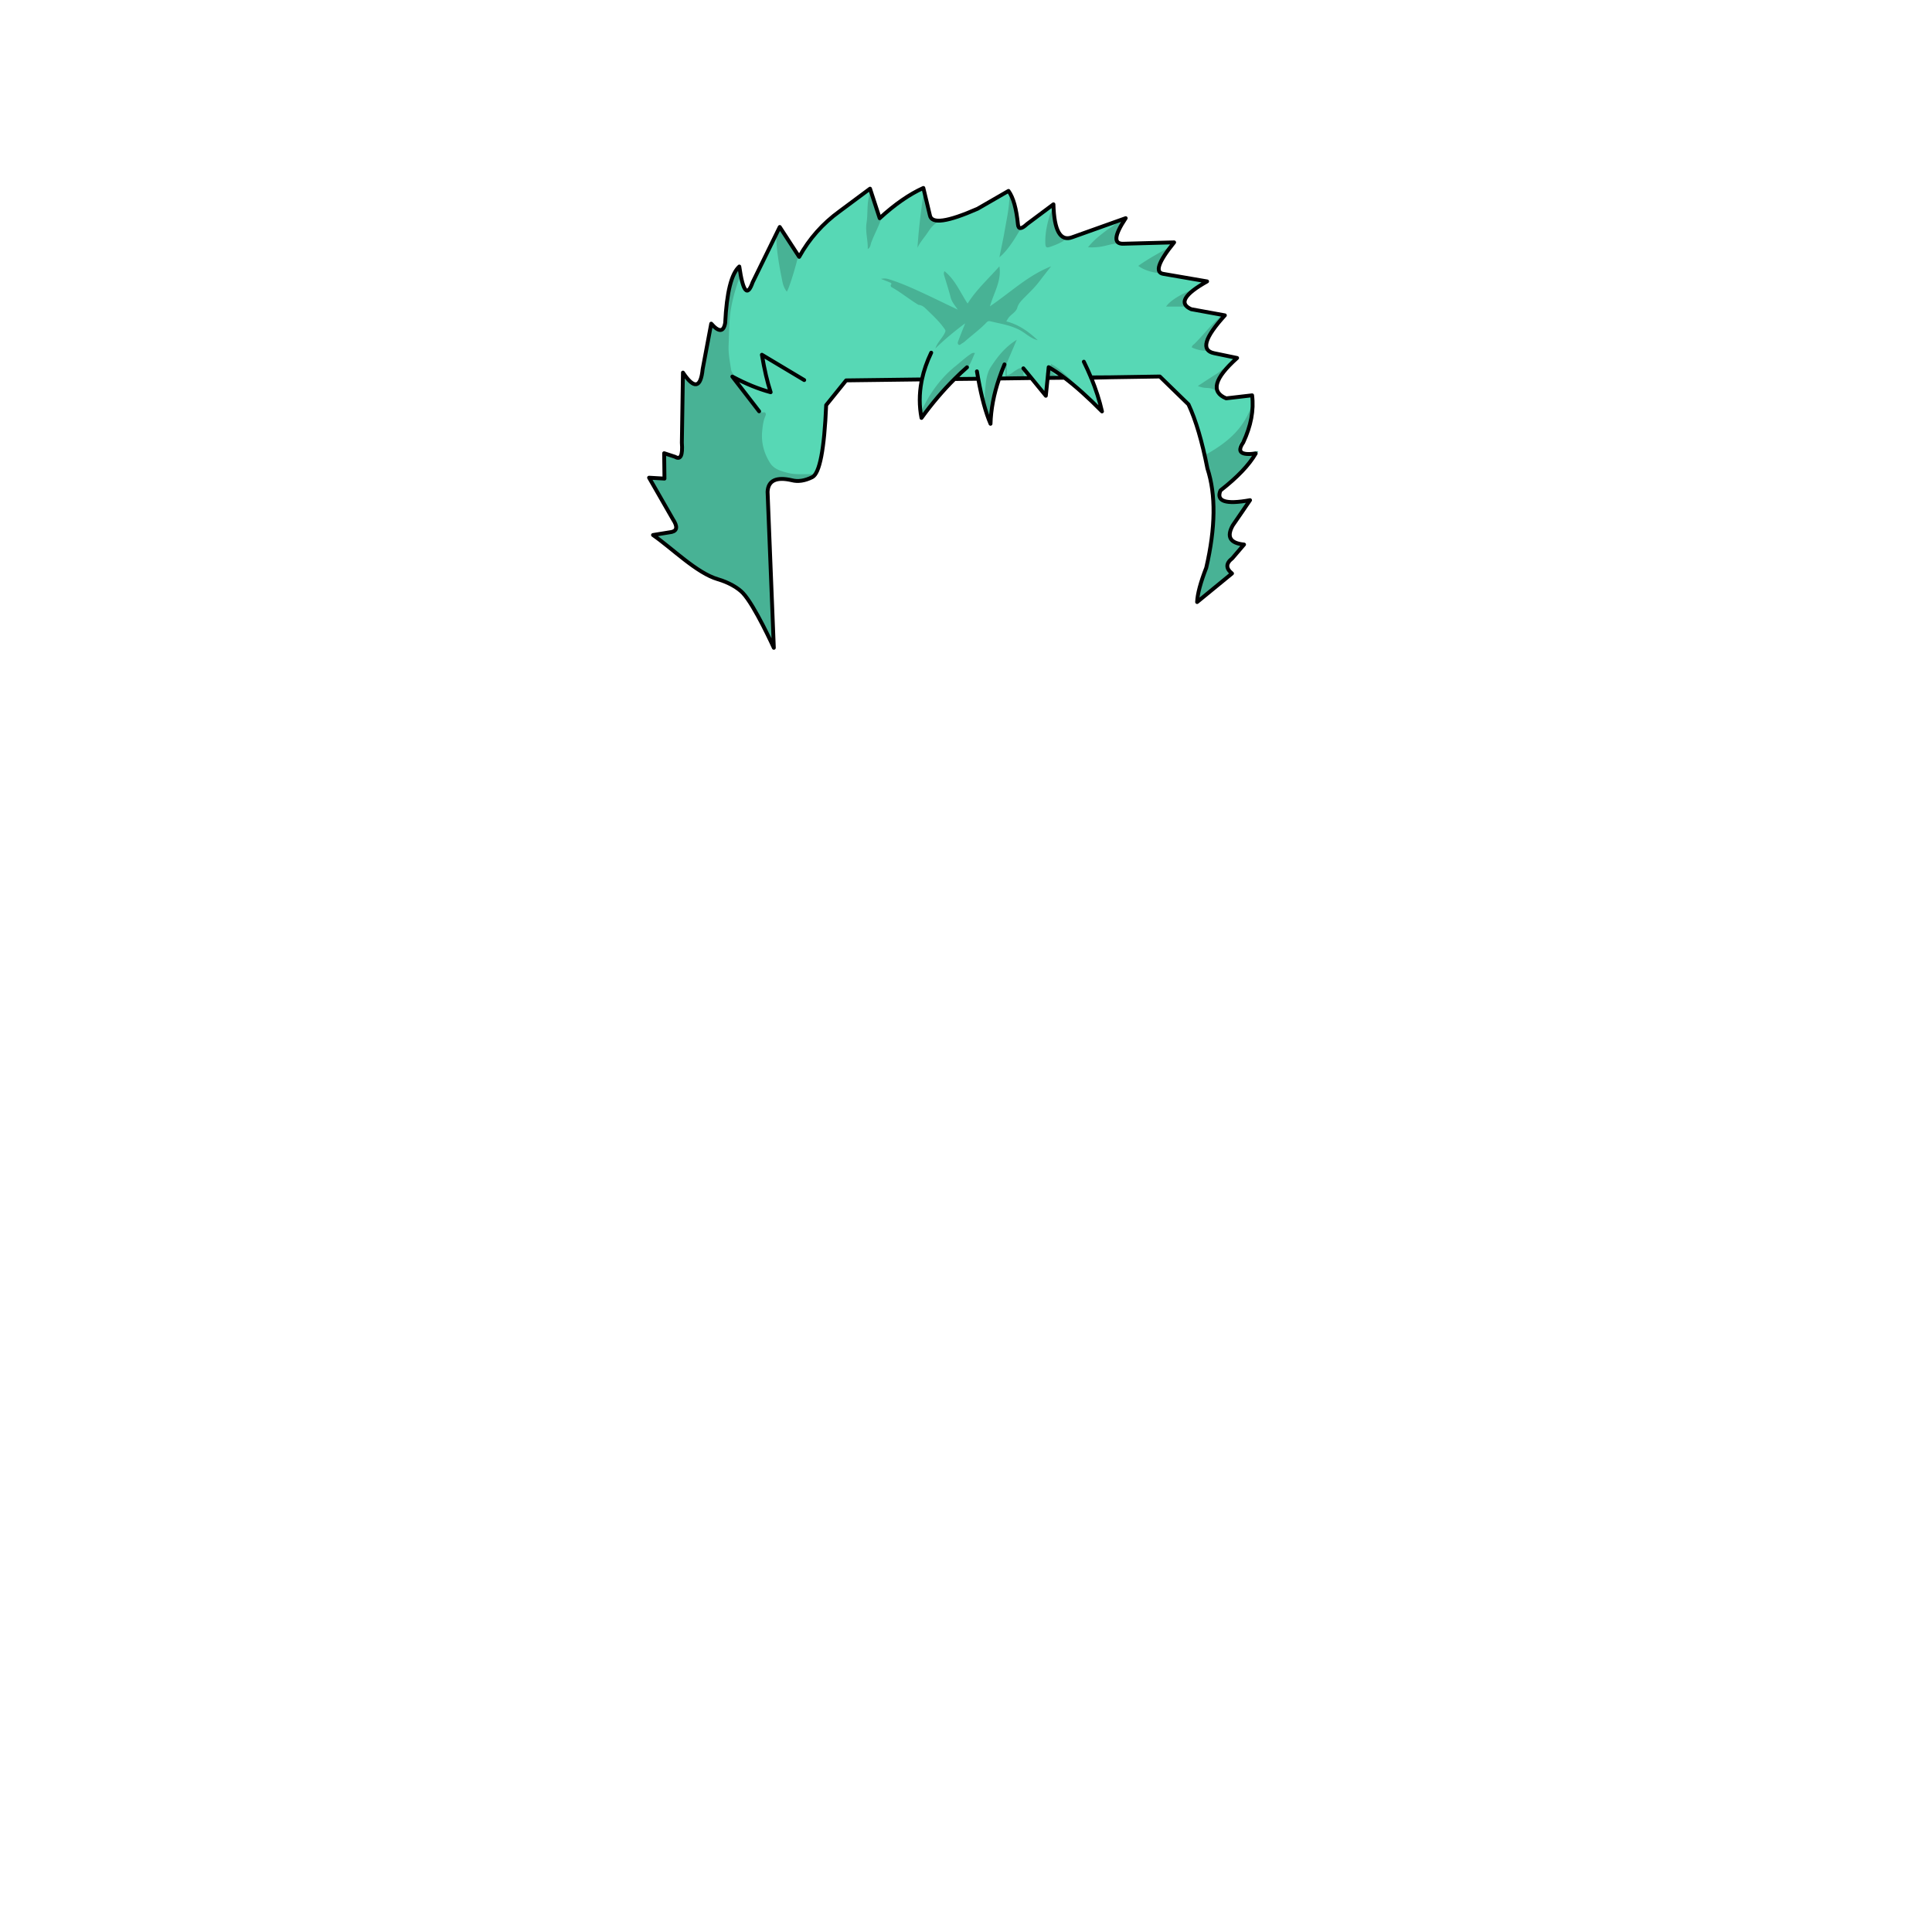 <svg xmlns="http://www.w3.org/2000/svg" id="hair" viewBox="0 0 3000 3000"><path id="cl1" fill="#57D8B5" d="M1626.775 586.865l26.102-.301c-8.701-6.699-17-12.1-24.5-16.398l-1.602 16.699zm247.602-149.899c-36 20.2-44.201 34.6-24.602 43.2l52.2 9.5c-31.801 34.898-37.5 54.5-16.7 58.8l35.7 7.399c-35.6 31.801-41.2 52.699-17 62.699l40.3-4.699c2.899 23.199-1.8 47.601-13.8 73.199-10.2 14.602-3.7 20.301 19.4 17.102-10.301 17.898-28.5 37-54.701 57.398-7.199 17 8.201 22 45.9 15.102l-26.802 39.1c-10 17.8-4.198 27.7 17.5 29.8l-18.299 21.4c-10.1 7.8-10.201 15.7-.399 23.5l-54.199 44.399c.5-12.399 5.199-30.101 14.199-53.301 14.399-62.199 15.1-113.5 1.801-154.1-8.201-41.9-18-75.101-29.4-99.5l-44.5-43.301-76.6 1.2-30.301.199c-3.302-8-7.101-16.199-11.101-24.399 4 8.2 7.799 16.399 11.101 24.399v.5h.301c7.397 18.101 13 35.5 16.799 52.301-21.699-22-41.199-39.399-58.299-52.301-8.701-6.699-17-12.1-24.5-16.399l-1.603 16.7-2.799 27.699-22.5-27.5-12.399-15.1 12.399 15.1-50 .7c2.4-7.2 5.199-14.5 8.299-21.899-3.1 7.399-5.897 14.699-8.299 21.899-8.399 24.601-12.801 48.101-13.399 70.3-7.302-16.899-13.699-40.199-19.101-69.899-.701-3.8-1.301-7.601-2-11.5.699 3.899 1.299 7.7 2 11.5l-36.801.399c6.299-6.399 12.799-12.399 19.4-18.199-6.603 5.8-13.103 11.8-19.4 18.199-17.801 17.7-34.9 37.801-51.3 60.4-3.601-18.4-3.601-37.301 0-56.301.199-1.101.399-2.3.699-3.5 2.899-13.601 7.699-27.5 14.399-41.5-6.699 14-11.5 27.899-14.399 41.5l-117.699 1.5-31 38.399c-2.9 68.9-10.101 106.2-21.7 111.9-11.601 5.699-22.101 7.199-31.4 4.8-24.3-5.7-37 .3-37.898 17.899l6.199 232.301s-24.56-54.906-52.412-81.847c-7.89-7.63-10.977-7.812-35.964-17.959-31.856-12.937-66.225-44.995-95.725-65.395l28.9-4.699c8.699-2 9.399-8.601 2-19.801l-37-64.5 23.899 1.399-.5-39.399 17.101 5.601c8.5 5.101 11.899-2.3 10.399-22l1.699-108.8c17.4 26 27.601 24.1 30.601-5.4l13.301-70.6c11.899 13.6 19.199 13.199 21.699-1.2 2.301-47.3 9.601-76.399 21.899-87.5 5.7 39.601 12.601 47.7 20.7 24.5l42.1-85.899 30.2 46.399c15.5-28 36.399-51.7 62.8-70.8l47.2-35.101 15 45.899c23.6-21.601 46.199-37.3 67.8-47l10.2 42.601c2.699 13.699 27.301 10.199 74.002-10.301l48-27.699c7.398 10.101 12.299 27.5 14.699 52.101.699 7.699 5.4 7.5 14-.601l41.1-30.7c1.101 41 10.801 58.101 29.201 51.101l83-29.601c-18.102 27.101-19.201 40.301-3.4 39.7l78.601-2.101c-24.9 30.7-30.4 47.101-16.301 49l67.505 11.608zm-677.702 172.099c-5.2-15.699-9.7-35.199-13.601-58.199l65.7 39.301-65.7-39.301c3.901 22.999 8.401 42.499 13.601 58.199-18.7-5-38.5-13-59.5-24.3l41.601 53.899-41.601-53.899c21 11.3 40.8 19.3 59.5 24.3z"/><path id="sd1" fill="#48B295" d="M1187.475 640.265c2.9 2.2 1.4 4.7.4 7.2-2.801 6.8-3.5 14.199-4.301 21.399-1.899 18.101 2.699 35.101 12.399 50.3 6.101 9.5 16.9 12.399 27.2 15.101 13.399 3.5 27.1 1.3 40.7 2.399-2.301 6.899-7.2 9.801-14.4 9.801-8.3 0-16.6.199-24.899-1.301-5.301-1-10.601-1.199-15.899-.8-8.9.699-13.7 5-16 13.8-1.7 6.5-1.4 13.2-1.5 19.899-.4 37.601 2.479 74.628 4.08 112.229 1 24.3 2.438 49.025 3.237 73.325.101 3.5 3.042 34.042 1.441 38.042-4.399-7.3-10.398-22.448-14.798-29.648-14.101-23.7-15.184-32.734-35.326-53.943-3.1-5.399-14.569-14.893-20.47-16.192-16.9-3.7-33.998-10.506-50.693-21.037-19.771-12.474-44.971-38.173-64.571-51.474 9-2.801 17.199-2.699 25.199-3.801 13-1.898 13.9-3.8 7.4-15-13.301-22.699-26.7-45.3-40.101-67.898.199-3.4 2.199-3.602 4.8-2.602 3.601.5 7.2 1 10.801 1.602 9.1 1.398 11.3-.7 10.5-10.2-.801-8.9-1.601-17.8-2.5-27.9 6.6.801 11.1 4.2 16.1 6.2 8.2 3.4 10.7 2.101 12.101-6.8.601-3.9.801-7.9.801-11.9 0-33.6-.101-67.199-.2-100.8v-10.5c3.8.5 4.5 3.9 6.2 5.9 2.8 3.3 5 7.1 8.6 9.6 6.4 4.5 11.301 2.8 13.7-4.5.699-2.2 1.199-4.5 1.601-6.8 4.899-26.8 9.699-53.601 14.6-80.4.2-.898.101-2.1 2.4-2.5 2.8 1.301 3.8 5 5.899 7.7 1.899 2.5 3.899 4.5 7.399 4 3.899-.6 4.199-3.7 4.601-6.7 1.8-13.199 3.3-26.399 5.399-39.5 2.199-14.1 3.899-28.399 9.899-41.6 1.9-4.101 3.5-8.601 7.5-12.101 2.9 6.5 3.601 13.101 4.5 19.601-3.399.1-4.399 2.699-5.3 5.199-6.4 18.801-11.301 37.801-12.9 57.899-1.1 13.601-1.1 27.101-1.699 40.7-.601 13.101 2.101 25.7 4 38.399.5 3.2 2.899 5.2 4 7.899-.199 2-7.101-.5-2.899 4.5 13 15.601 25.101 32 36.8 48.5 3.599 5.104 8.799 4.803 14.199 4.703zm684.8 76.5c14.801 46.601 15.201 93.601 4.899 141-4.6 21.101-11.198 41.8-17.1 62.601-1 3.601-3.4 7.199-1.301 12.699a29069.38 29069.38 0 0 1 55.102-44.699c-10.801-10.301-10.602-13.199 0-22 7.199-5.899 13.299-12.801 18.101-21.199-3.5-.7-6.4-1.102-9.201-2-16.699-5.4-17.799-21.602-6.699-28.801 1.1-.699 2-1.699 2.9-2.699 9.399-10.2 16.799-21.7 22.299-34.602-3.5-1.5-5.699-.3-7.898.102-9.801 1.898-19.701 3.3-29.701.898-4.699-1.1-9.1-2.8-10.5-8-1.399-5.199 1.4-9 5.101-12.199 2-1.699 4.102-3.5 6.301-4.899 6.699-4.4 12.899-9.4 18.801-14.8 11.799-10.801 22.101-22.801 30.5-37.4-5.6-.8-9.201 2.3-13.301 3-5.801.9-12.5 3.4-16.5-2.9-3.801-6 0-11.5 3.801-16.3 3.9-5 7.5-10.2 9.5-16.3 5.601-16.9 8.4-34.2 7.699-52-2.301 2.1-1.9 4.9-1.801 7.4.301 6.199-1.699 11.6-4.199 17.1-12.801 28.5-35.5 47.1-61.699 62.3-2.6 1.5-5.201 3.2-8.301 1.101.098 4.498 1.899 8.597 3.197 12.597zm-639.3-327.2c-6-11.1-12.1-22-18.3-33-1.2-2.1-1.7-5-5.101-5.699-2.399 4.399-5.5 8.3-6.5 13.199 1.899 1.301 2.199 3.2 2.301 5.2.699 20.899 4.199 41.399 8.3 61.8 1.399 6.801 2.2 14.2 8.101 21.9 1-2.101 1.699-3.301 2.199-4.5 6.301-16.4 10.9-33.301 15.4-50.2-3.1-2.299-4.7-5.5-6.4-8.7zm302.402 264.7c.6.899 1.199 1 1.898 0 1.801-30 12-58.101 19.602-86.899.6-2.301 1.6-3.5 4.1-3 .799 1 1.5 1 2.199-.101 5-11.7 9.9-23.3 15.6-36.601-18.198 11.2-29.698 26.101-40.1 42-7.9 12.101-7.799 26.399-9.4 40.2-.397 3.5 1.201 7.399-1.897 10.399 1.098 11.703 4.396 22.802 7.998 34.002zm-103.502-5.099c27.699-38 37.599-49.5 61.199-71 2.301-.801 4.5-1.7 6-3.801 7.901-7.101 10.303-16.899 14.803-26.199-4-.801-5.602.898-7.5 2.199-8.002 5.399-15.002 12-22.502 18-15.5 12.399-28.1 27.101-38.801 43.601-5.899 9.1-10.6 19-15.799 28.5-.1 3.099-.8 6.5 2.6 8.7zm147.4-304.801c-2.199-15.601-3.199-31.5-10-46.101-.699 3.2-1.799 6.399-1.898 9.7-.701 17.199-4.5 33.899-7.4 50.8-2.301 13.399-5.301 26.601-8.1 40.7 10-8 20.799-22.7 33.398-45-5.398-1.299-5.398-5.799-6-10.099zm-218.4-16.3c-2.9-10.8-6.301-21.6-9.5-32.3-.7-2.398-1.4-4.898-4.2-1.6 3.899 3.999 2.601 8.999 1.7 13.199-2.801 12.699-1.2 25.699-3.301 38.601-2.101 13.399 2.199 26.699 1.899 40.8 4.301-2.601 4.2-6.7 5.301-9.899 5-13.699 12.601-26.399 16.5-40.5-4.899-.501-7.099-3.601-8.399-8.301zm375.002 32.8c3.6-7.301 8.199-14.101 12.898-22.2-5.3 1.5-9.699 2.2-13.5 4.899-3.699 6.7-10.8 9.4-16.5 13.7-10.199 7.7-20.398 15.399-29.3 26.7 6.9.399 12.199.1 17.699-.601 10.801-1.301 21-6 32.101-5.2-6.599-6.697-7.5-8.998-3.398-17.298zm-278.502-18.2c-12.801.7-13.301.301-15.5-12.3-1.801-10.101-2.601-20.399-6.2-30.101-1.101.8-1.899 1.8-2.101 3.2-3.899 26.899-7.199 53.899-8.899 81.3 3.399-7.7 8.899-13.8 13.601-20.5 6.9-9.8 12.9-20.8 27.1-21.601-2.7-.098-5.401-.197-8.001.002zm182.4 11.301c-1.699-6.101-2.299-12.4-2-18.8.201-6.102 0-12.2 0-18.301-2.398-.101-3.898 1.101-5 2.899 3.102 5.2-1.101 9.399-2.5 13.8-4.398 14.301-7.5 28.7-7.101 43.7.201 6.8 1.601 8.101 7.601 6 9.301-3.2 18.5-7 26.399-13.2-10.498-.098-14.998-7.199-17.399-16.098zm163.801 51.199c3.9-8.5 10.5-15.101 15.301-23-17.301 9.7-34.9 18.899-51.4 30.7 9.199 6.899 24.699 11.5 36.101 11.101-4.002-6.201-3.002-12.401-.002-18.801zm72.301 121.4c3.799-7 8.699-13.1 13.398-19.398 4.301-5.7 9.602-10.7 12.7-17.4-2.301-1.899-4.6-1.3-6.801-1.1 0 2.6-1.5 4.3-3.299 5.898-13.201 12.102-24.103 26.4-36.801 39-1.699 1.7-4.5 3-4.302 6 7.701 3.5 15.701 5.5 24.101 4.9-3.297-6.2-2.098-12.1 1.004-17.9zm18.398 58.601c3.5-5.102 7.301-9.9 10.899-14.9-6.299 1.6-10.399 6.8-15.6 10-9.801 6-19.301 12.4-29.601 19.2 5 1.8 9 2.8 13.3 2.899 5.899.199 11.801 1.199 16.102 5.801-2.199-8.401.102-16 4.9-23zm-48.298-129.2c1.8-1.8 3.4-3.8 5.101-5.7-17.199 6.101-35.301 17.5-40.301 25.8h30.899c-4.1-7.901-1.199-14.301 4.301-20.1zm-218.901 125.5c4.9 7.3 5 7.3 13.699 4.7-1-3.5-4.299-4.9-6.299-7.4-1.4-1.7-4.101-3.5-1.802-5.8 1.802-1.9 3.601.5 5.101 1.5 2.399 1.8 4.6 3.899 6.899 5.7 11 8.6 20.4 19.1 32.4 26.3-9.101-13.8-33.5-36.2-44.9-41.101-2.5 5.301-2.698 12-8.6 15.301 1.201.199 2.403-.7 3.502.8zm-65.801.899c-.101 4 .899 6.301 5.5 6.199 8.201-.199 16.5-.1 24.5-.1.899-3.5-1.799-4.9-2.101-7.2-.5-3.3.701-5.101 4.101-5.3-8.398-5.9-8.199-5.7-16.898-.301-4 2.5-7.4 6.399-13.102 7v-18.3c-.799 0-1.5.101-2.199.101 0 5.901.301 11.901.199 17.901zm-176.7-136.399c14.5 8.1 27.399 18.899 41.601 27.399 4.5.3 8.1 2.699 11.2 5.699 10.8 10.5 22.099 20.602 30.5 33.4.199 1.199.199 2.5-.4 3.6-4 8.9-12 15.4-15 25 14.4-14.1 29.9-26.8 46-38.898-.5 2.6-1.6 4.6-2.5 6.8-2.799 7.1-5.599 14.2-8.299 21.3-.602 1.5-.801 3.5.601 4.7 1.6 1.5 3 0 4.299-.9 1.602-1.1 3.5-2 5-3.3 10.701-9.5 22.201-17.9 32.303-28 2.1-2.101 3.897-4.9 7.5-4 17.897 4.399 36.5 6.7 52.397 17.6 6.701 4.7 13.302 9.9 21.603 11.9-14.103-13.3-29.5-24.4-48.801-29.2 1.198-2 2-3.399 2.899-4.8 3.5-5.3 9.699-8.101 12.9-13.601.5-.801.897-1.601 1.199-2.399.1-.4.198-.9.301-1.3 1.799-5.602 5.699-9.602 9.6-13.7 8.601-8.7 17.601-17.101 25-27 5.799-7.7 11.799-15.2 17.699-22.7-35.801 14-63 40.4-95 62.101 6-21.101 18.301-39.699 14.699-62.101-16.799 19.101-35.699 36-49.398 57.8-11.603-17.5-19.201-37-35.901-50.3-1.5 3-.9 4.9-.4 6.8 3.4 11.4 7.102 22.801 10.102 34.301 1.699 6.601 6.199 11.601 10.898 18.601-20.898-9.9-39.699-19.2-58.699-27.9-15.699-7.198-31.5-14.1-48-19.198-3.699-1.2-7.199-1.7-12.5-.602 5.801 2.3 10.101 3.9 14.301 5.7 1.5.7 2.899 1.899.899 3.7-.303 1.498.197 2.797 1.397 3.498z"/><path fill="none" stroke="#000" stroke-linecap="round" stroke-linejoin="round" stroke-miterlimit="10" stroke-width="6" d="M1431.575 589.166l-117.699 1.5-31 38.398c-2.9 68.9-10.101 106.2-21.7 111.9-11.601 5.699-22.101 7.199-31.399 4.8-24.301-5.7-37 .3-37.899 17.899l9.722 242.265s-29.778-65.779-48.036-85.063c-7.354-7.769-21.462-16.373-38.733-21.38-33.023-9.574-71.353-48.322-100.853-68.723l28.9-4.7c8.699-2 9.399-8.6 2-19.8l-37-64.5 23.899 1.4-.5-39.4 17.101 5.601c8.5 5.101 11.899-2.301 10.399-22l1.699-108.801c17.4 26 27.601 24.101 30.601-5.399l13.301-70.601c11.899 13.601 19.199 13.2 21.699-1.199 2.301-47.301 9.601-76.399 21.899-87.5 5.7 39.601 12.601 47.699 20.7 24.5l42.1-85.899 30.2 46.399c15.5-28 36.4-51.7 62.8-70.801l47.2-35.1 15 45.899c23.601-21.601 46.2-37.301 67.8-47l10.2 42.601c2.701 13.699 27.302 10.199 74.002-10.301l48-27.699c7.4 10.1 12.299 27.5 14.699 52.1.699 7.7 5.4 7.5 14-.6l41.1-30.7c1.101 41 10.802 58.101 29.201 51.101l83-29.601c-18.102 27.101-19.201 40.3-3.399 39.7l78.6-2.101c-24.9 30.699-30.4 47.101-16.301 49l67.5 11.601c-36 20.199-44.199 34.6-24.601 43.199l52.201 9.5c-31.801 34.899-37.5 54.501-16.701 58.801l35.701 7.399c-35.602 31.801-41.201 52.699-17 62.699l40.299-4.699c2.9 23.199-1.799 47.601-13.799 73.199-10.201 14.602-3.701 20.301 19.398 17.102-10.299 17.898-28.5 37-54.699 57.398-7.199 17 8.199 22 45.9 15.102l-26.802 39.1c-10 17.8-4.198 27.7 17.5 29.8l-18.299 21.4c-10.102 7.8-10.201 15.7-.399 23.5l-54.201 44.399c.5-12.399 5.201-30.101 14.201-53.301 14.399-62.199 15.1-113.5 1.799-154.1-8.199-41.9-18-75.101-29.398-99.5l-44.5-43.301-76.602 1.2m-122.899 1.206l22.5 27.5 2.8-27.699m-.002-.001l26.102-.301m41.199.001h.301m0 0c-.102-.199-.201-.398-.301-.5m0 0c-3.301-8-7.1-16.199-11.1-24.398m-30.099 24.898c-8.701-6.699-17-12.1-24.5-16.398l-1.602 16.699m97.602-1.001l-30.301.199m.301.501l30-.699m-207.4-9.2c.699 3.898 1.3 7.699 2 11.5m-17.401-17.801c-6.603 5.801-13.103 11.801-19.4 18.199m36.801-.398l-36.801.398m119.301-1.499l-12.399-15.1m-29.303-6.1c-3.101 7.399-5.898 14.699-8.299 21.899m.001.001l50-.7m-82.5 1.101c5.4 29.699 11.8 53 19.101 69.898.6-22.199 5-45.699 13.399-70.3m101.4-1.199c17.1 12.9 36.6 30.301 58.299 52.301-3.799-16.801-9.4-34.199-16.799-52.301m-262.802 2.601c-.3 1.199-.5 2.398-.699 3.5-3.601 19-3.601 37.898 0 56.3 16.4-22.601 33.5-42.7 51.3-60.4m-36.201-40.9c-6.699 14-11.5 27.898-14.399 41.5m-182.801 1l-65.7-39.301c3.899 23 8.399 42.5 13.601 58.199-18.699-5-38.5-13-59.5-24.3l41.601 53.899"/></svg>